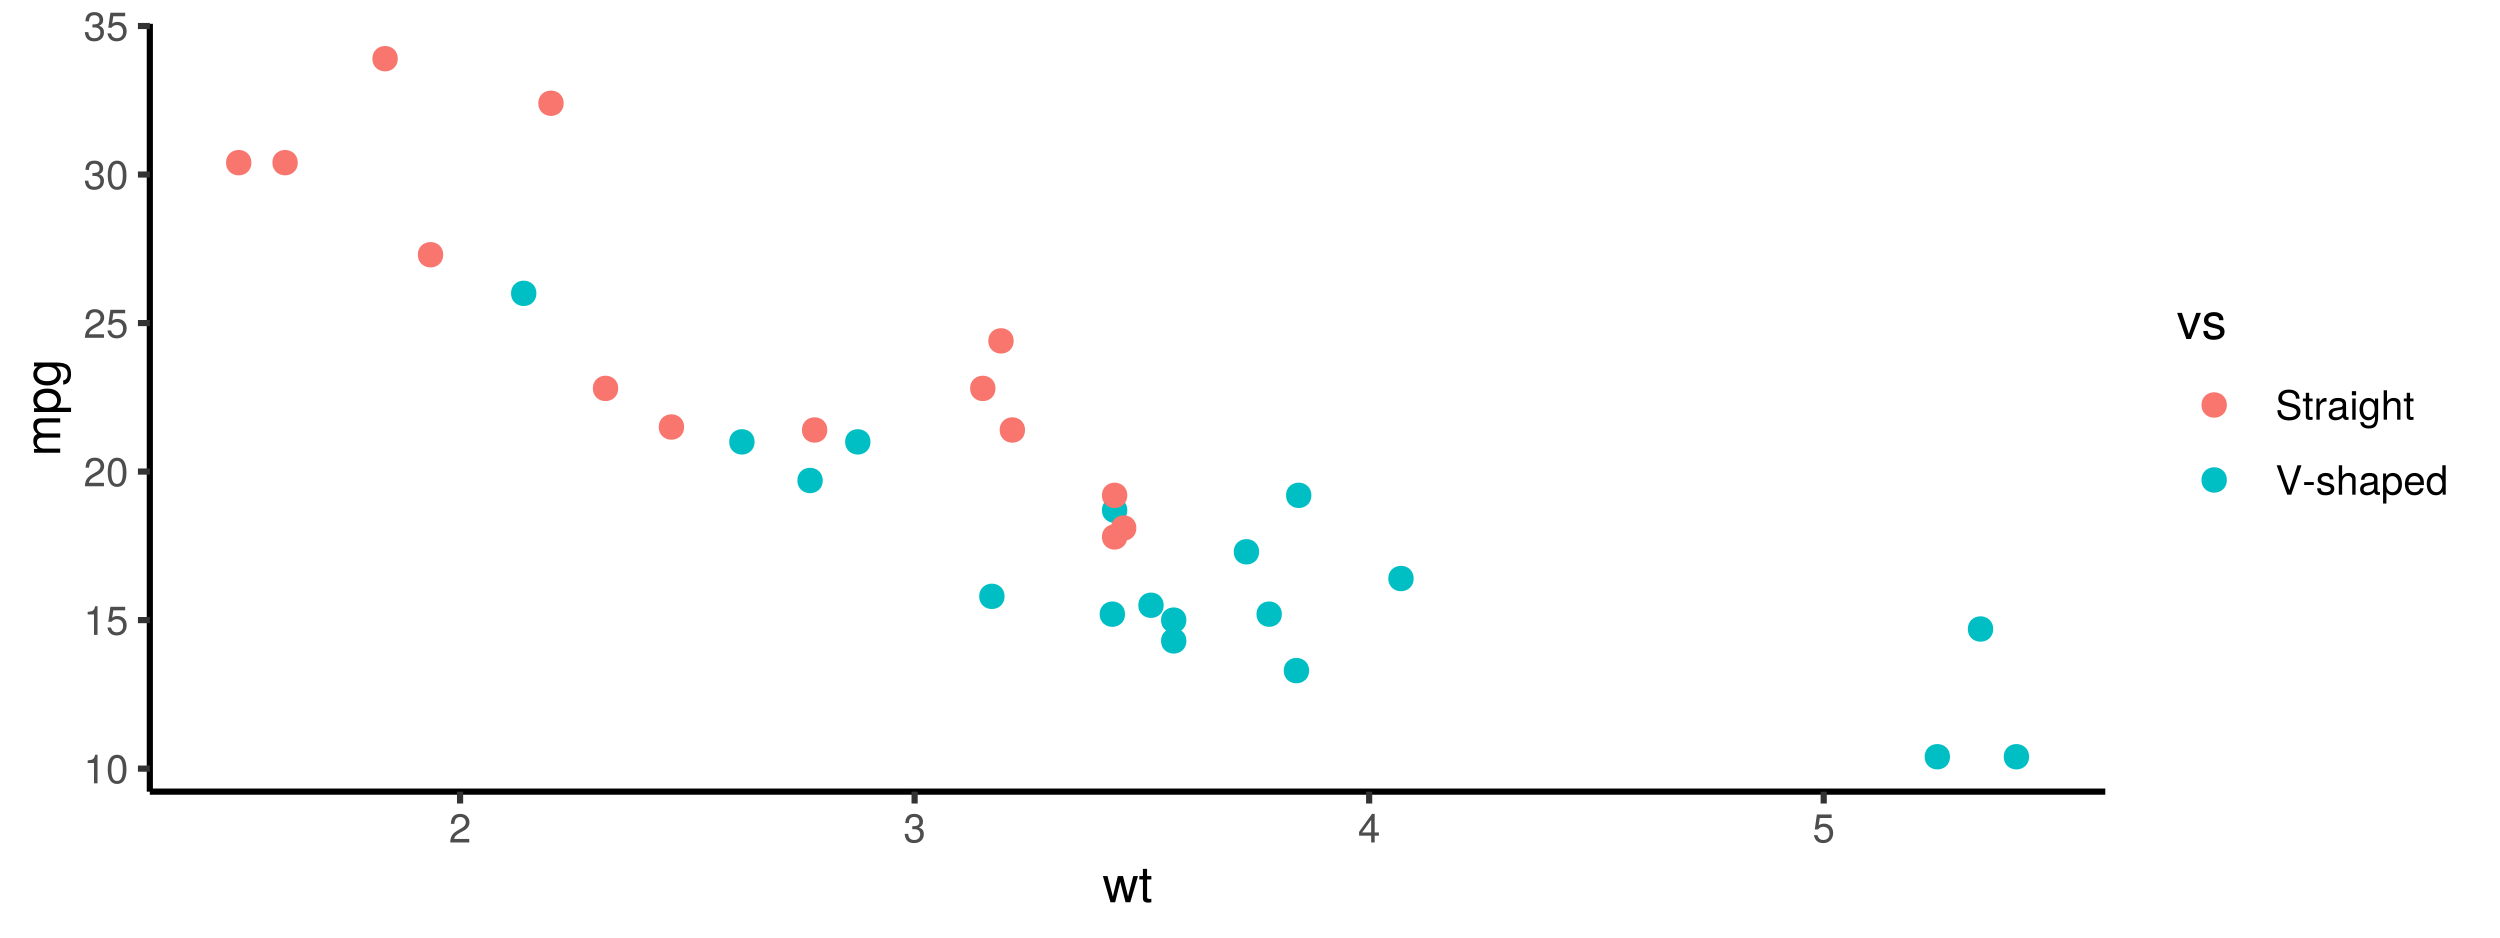 <?xml version="1.0" encoding="UTF-8"?>
<svg xmlns="http://www.w3.org/2000/svg" xmlns:xlink="http://www.w3.org/1999/xlink" width="576pt" height="216pt" viewBox="0 0 576 216" version="1.1">
<defs>
<g>
<symbol overflow="visible" id="glyph0-0">
<path style="stroke:none;" d=""/>
</symbol>
<symbol overflow="visible" id="glyph0-1">
<path style="stroke:none;" d="M 3.219 0 L 3.219 -6.594 L 2.688 -6.594 C 2.406 -5.578 2.219 -5.438 0.953 -5.281 L 0.953 -4.688 L 2.406 -4.688 L 2.406 0 Z M 3.219 0 "/>
</symbol>
<symbol overflow="visible" id="glyph0-2">
<path style="stroke:none;" d="M 4.719 -3.172 C 4.719 -5.453 3.984 -6.594 2.562 -6.594 C 1.141 -6.594 0.406 -5.438 0.406 -3.219 C 0.406 -1 1.141 0.141 2.562 0.141 C 3.953 0.141 4.719 -1 4.719 -3.172 Z M 3.875 -3.25 C 3.875 -1.375 3.453 -0.547 2.531 -0.547 C 1.672 -0.547 1.234 -1.406 1.234 -3.219 C 1.234 -5.016 1.672 -5.859 2.562 -5.859 C 3.438 -5.859 3.875 -5.016 3.875 -3.25 Z M 3.875 -3.25 "/>
</symbol>
<symbol overflow="visible" id="glyph0-3">
<path style="stroke:none;" d="M 4.766 -2.188 C 4.766 -3.484 3.906 -4.344 2.641 -4.344 C 2.172 -4.344 1.797 -4.219 1.422 -3.938 L 1.688 -5.641 L 4.422 -5.641 L 4.422 -6.453 L 1.016 -6.453 L 0.531 -3 L 1.281 -3 C 1.672 -3.453 1.984 -3.609 2.484 -3.609 C 3.375 -3.609 3.938 -3.047 3.938 -2.078 C 3.938 -1.125 3.391 -0.578 2.484 -0.578 C 1.781 -0.578 1.344 -0.953 1.141 -1.688 L 0.328 -1.688 C 0.594 -0.375 1.344 0.141 2.516 0.141 C 3.844 0.141 4.766 -0.797 4.766 -2.188 Z M 4.766 -2.188 "/>
</symbol>
<symbol overflow="visible" id="glyph0-4">
<path style="stroke:none;" d="M 4.75 -4.656 C 4.75 -5.766 3.891 -6.594 2.641 -6.594 C 1.297 -6.594 0.516 -5.906 0.469 -4.297 L 1.281 -4.297 C 1.344 -5.406 1.797 -5.875 2.609 -5.875 C 3.359 -5.875 3.906 -5.344 3.906 -4.641 C 3.906 -4.125 3.609 -3.672 3.016 -3.344 L 2.172 -2.859 C 0.797 -2.078 0.391 -1.453 0.312 0 L 4.703 0 L 4.703 -0.812 L 1.234 -0.812 C 1.312 -1.344 1.625 -1.688 2.422 -2.172 L 3.359 -2.672 C 4.281 -3.156 4.75 -3.844 4.75 -4.656 Z M 4.75 -4.656 "/>
</symbol>
<symbol overflow="visible" id="glyph0-5">
<path style="stroke:none;" d="M 4.703 -1.922 C 4.703 -2.719 4.375 -3.172 3.594 -3.453 C 4.203 -3.688 4.516 -4.125 4.516 -4.781 C 4.516 -5.906 3.75 -6.594 2.5 -6.594 C 1.172 -6.594 0.469 -5.859 0.438 -4.469 L 1.25 -4.469 C 1.281 -5.438 1.672 -5.875 2.516 -5.875 C 3.234 -5.875 3.672 -5.453 3.672 -4.75 C 3.672 -4.047 3.359 -3.75 2.047 -3.75 L 2.047 -3.062 L 2.5 -3.062 C 3.406 -3.062 3.875 -2.641 3.875 -1.906 C 3.875 -1.078 3.359 -0.578 2.5 -0.578 C 1.609 -0.578 1.172 -1.031 1.109 -1.984 L 0.297 -1.984 C 0.406 -0.516 1.125 0.141 2.469 0.141 C 3.828 0.141 4.703 -0.672 4.703 -1.922 Z M 4.703 -1.922 "/>
</symbol>
<symbol overflow="visible" id="glyph0-6">
<path style="stroke:none;" d="M 4.828 -1.578 L 4.828 -2.312 L 3.859 -2.312 L 3.859 -6.594 L 3.25 -6.594 L 0.266 -2.438 L 0.266 -1.578 L 3.047 -1.578 L 3.047 0 L 3.859 0 L 3.859 -1.578 Z M 3.047 -2.312 L 0.969 -2.312 L 3.047 -5.203 Z M 3.047 -2.312 "/>
</symbol>
<symbol overflow="visible" id="glyph0-7">
<path style="stroke:none;" d="M 5.766 -1.859 C 5.766 -2.703 5.25 -3.312 4.328 -3.562 L 2.625 -4.016 C 1.812 -4.234 1.516 -4.5 1.516 -5.016 C 1.516 -5.703 2.125 -6.219 3.031 -6.219 C 4.109 -6.219 4.719 -5.734 4.719 -4.844 L 5.547 -4.844 C 5.547 -6.172 4.625 -6.938 3.062 -6.938 C 1.578 -6.938 0.656 -6.125 0.656 -4.906 C 0.656 -4.078 1.094 -3.547 1.984 -3.312 L 3.656 -2.875 C 4.516 -2.656 4.906 -2.312 4.906 -1.781 C 4.906 -1.031 4.344 -0.594 3.172 -0.594 C 1.891 -0.594 1.266 -1.234 1.266 -2.203 L 0.453 -2.203 C 0.453 -0.609 1.531 0.172 3.125 0.172 C 4.844 0.172 5.766 -0.656 5.766 -1.859 Z M 5.766 -1.859 "/>
</symbol>
<symbol overflow="visible" id="glyph0-8">
<path style="stroke:none;" d="M 2.359 0 L 2.359 -0.656 C 2.266 -0.625 2.141 -0.609 1.984 -0.609 C 1.656 -0.609 1.562 -0.703 1.562 -1.047 L 1.562 -4.234 L 2.359 -4.234 L 2.359 -4.875 L 1.562 -4.875 L 1.562 -6.203 L 0.797 -6.203 L 0.797 -4.875 L 0.125 -4.875 L 0.125 -4.234 L 0.797 -4.234 L 0.797 -0.703 C 0.797 -0.219 1.125 0.062 1.734 0.062 C 1.922 0.062 2.094 0.047 2.359 0 Z M 2.359 0 "/>
</symbol>
<symbol overflow="visible" id="glyph0-9">
<path style="stroke:none;" d="M 2.984 -4.188 L 2.984 -4.984 C 2.859 -5 2.797 -5.016 2.688 -5.016 C 2.188 -5.016 1.797 -4.719 1.359 -3.984 L 1.359 -4.875 L 0.656 -4.875 L 0.656 0 L 1.422 0 L 1.422 -2.531 C 1.422 -3.625 1.781 -4.172 2.984 -4.188 Z M 2.984 -4.188 "/>
</symbol>
<symbol overflow="visible" id="glyph0-10">
<path style="stroke:none;" d="M 4.969 -0.016 L 4.969 -0.609 C 4.891 -0.578 4.859 -0.578 4.812 -0.578 C 4.531 -0.578 4.391 -0.719 4.391 -0.969 L 4.391 -3.688 C 4.391 -4.547 3.75 -5.016 2.562 -5.016 C 1.375 -5.016 0.656 -4.562 0.609 -3.438 L 1.391 -3.438 C 1.453 -4.031 1.797 -4.297 2.531 -4.297 C 3.219 -4.297 3.609 -4.031 3.609 -3.562 L 3.609 -3.359 C 3.609 -3.047 3.422 -2.906 2.812 -2.828 C 1.703 -2.688 1.547 -2.656 1.25 -2.531 C 0.672 -2.297 0.391 -1.859 0.391 -1.266 C 0.391 -0.375 1 0.141 1.984 0.141 C 2.609 0.141 3.219 -0.125 3.641 -0.578 C 3.734 -0.203 4.062 0.062 4.438 0.062 C 4.609 0.062 4.719 0.047 4.969 -0.016 Z M 3.609 -1.688 C 3.609 -0.984 2.906 -0.547 2.156 -0.547 C 1.547 -0.547 1.203 -0.75 1.203 -1.281 C 1.203 -1.797 1.547 -2.016 2.375 -2.141 C 3.188 -2.25 3.359 -2.281 3.609 -2.406 Z M 3.609 -1.688 "/>
</symbol>
<symbol overflow="visible" id="glyph0-11">
<path style="stroke:none;" d="M 1.422 0 L 1.422 -4.875 L 0.656 -4.875 L 0.656 0 Z M 1.531 -5.609 L 1.531 -6.578 L 0.562 -6.578 L 0.562 -5.609 Z M 1.531 -5.609 "/>
</symbol>
<symbol overflow="visible" id="glyph0-12">
<path style="stroke:none;" d="M 4.547 -0.797 L 4.547 -4.875 L 3.828 -4.875 L 3.828 -4.172 C 3.438 -4.734 2.969 -5.016 2.344 -5.016 C 1.109 -5.016 0.266 -3.969 0.266 -2.391 C 0.266 -0.859 1.141 0.141 2.281 0.141 C 2.891 0.141 3.312 -0.125 3.828 -0.734 L 3.828 -0.406 C 3.828 0.891 3.297 1.375 2.406 1.375 C 1.781 1.375 1.312 1.156 1.219 0.562 L 0.422 0.562 C 0.516 1.484 1.234 2.031 2.375 2.031 C 3.891 2.031 4.547 1.344 4.547 -0.797 Z M 3.75 -2.406 C 3.75 -1.25 3.25 -0.578 2.438 -0.578 C 1.594 -0.578 1.078 -1.25 1.078 -2.438 C 1.078 -3.609 1.594 -4.297 2.422 -4.297 C 3.266 -4.297 3.75 -3.594 3.75 -2.406 Z M 3.75 -2.406 "/>
</symbol>
<symbol overflow="visible" id="glyph0-13">
<path style="stroke:none;" d="M 4.516 0 L 4.516 -3.688 C 4.516 -4.5 3.938 -5.016 2.984 -5.016 C 2.297 -5.016 1.875 -4.797 1.422 -4.203 L 1.422 -6.781 L 0.656 -6.781 L 0.656 0 L 1.422 0 L 1.422 -2.688 C 1.422 -3.688 1.938 -4.328 2.75 -4.328 C 3.297 -4.328 3.75 -4.016 3.75 -3.375 L 3.75 0 Z M 4.516 0 "/>
</symbol>
<symbol overflow="visible" id="glyph0-14">
<path style="stroke:none;" d="M 6 -6.781 L 5.078 -6.781 L 3.203 -1.047 L 1.203 -6.781 L 0.281 -6.781 L 2.719 0 L 3.641 0 Z M 6 -6.781 "/>
</symbol>
<symbol overflow="visible" id="glyph0-15">
<path style="stroke:none;" d="M 2.641 -2.234 L 2.641 -2.906 L 0.422 -2.906 L 0.422 -2.234 Z M 2.641 -2.234 "/>
</symbol>
<symbol overflow="visible" id="glyph0-16">
<path style="stroke:none;" d="M 4.266 -1.359 C 4.266 -2.094 3.859 -2.453 2.891 -2.688 L 2.141 -2.859 C 1.516 -3.016 1.25 -3.219 1.25 -3.562 C 1.25 -4 1.641 -4.297 2.281 -4.297 C 2.906 -4.297 3.234 -4.031 3.25 -3.516 L 4.078 -3.516 C 4.062 -4.469 3.438 -5.016 2.312 -5.016 C 1.172 -5.016 0.438 -4.422 0.438 -3.531 C 0.438 -2.766 0.828 -2.406 1.984 -2.125 L 2.703 -1.938 C 3.25 -1.812 3.453 -1.656 3.453 -1.297 C 3.453 -0.844 3 -0.578 2.328 -0.578 C 1.625 -0.578 1.234 -0.75 1.141 -1.484 L 0.312 -1.484 C 0.359 -0.359 0.984 0.141 2.266 0.141 C 3.484 0.141 4.266 -0.422 4.266 -1.359 Z M 4.266 -1.359 "/>
</symbol>
<symbol overflow="visible" id="glyph0-17">
<path style="stroke:none;" d="M 4.859 -2.391 C 4.859 -4.031 4.062 -5.016 2.766 -5.016 C 2.109 -5.016 1.578 -4.719 1.219 -4.141 L 1.219 -4.875 L 0.516 -4.875 L 0.516 2.031 L 1.281 2.031 L 1.281 -0.578 C 1.688 -0.078 2.141 0.141 2.781 0.141 C 4.031 0.141 4.859 -0.844 4.859 -2.391 Z M 4.047 -2.406 C 4.047 -1.297 3.484 -0.578 2.641 -0.578 C 1.828 -0.578 1.281 -1.25 1.281 -2.406 C 1.281 -3.547 1.828 -4.281 2.641 -4.281 C 3.5 -4.281 4.047 -3.562 4.047 -2.406 Z M 4.047 -2.406 "/>
</symbol>
<symbol overflow="visible" id="glyph0-18">
<path style="stroke:none;" d="M 4.766 -2.219 C 4.766 -2.922 4.719 -3.359 4.578 -3.734 C 4.266 -4.531 3.516 -5.016 2.609 -5.016 C 1.25 -5.016 0.375 -4 0.375 -2.406 C 0.375 -0.812 1.219 0.141 2.578 0.141 C 3.703 0.141 4.469 -0.5 4.672 -1.484 L 3.891 -1.484 C 3.672 -0.844 3.234 -0.578 2.609 -0.578 C 1.797 -0.578 1.203 -1.094 1.188 -2.219 Z M 3.938 -2.906 C 3.938 -2.906 3.938 -2.859 3.938 -2.844 L 1.203 -2.844 C 1.266 -3.703 1.812 -4.297 2.594 -4.297 C 3.359 -4.297 3.938 -3.656 3.938 -2.906 Z M 3.938 -2.906 "/>
</symbol>
<symbol overflow="visible" id="glyph0-19">
<path style="stroke:none;" d="M 4.609 0 L 4.609 -6.781 L 3.828 -6.781 L 3.828 -4.266 C 3.5 -4.75 2.984 -5.016 2.328 -5.016 C 1.062 -5.016 0.234 -4.031 0.234 -2.484 C 0.234 -0.844 1.047 0.141 2.359 0.141 C 3.031 0.141 3.5 -0.109 3.906 -0.719 L 3.906 0 Z M 3.828 -2.422 C 3.828 -1.297 3.297 -0.578 2.469 -0.578 C 1.625 -0.578 1.047 -1.297 1.047 -2.438 C 1.047 -3.562 1.625 -4.281 2.469 -4.281 C 3.297 -4.281 3.828 -3.547 3.828 -2.422 Z M 3.828 -2.422 "/>
</symbol>
<symbol overflow="visible" id="glyph1-0">
<path style="stroke:none;" d=""/>
</symbol>
<symbol overflow="visible" id="glyph1-1">
<path style="stroke:none;" d="M 8.141 -6.031 L 7.062 -6.031 L 5.859 -1.328 L 4.688 -6.031 L 3.5 -6.031 L 2.359 -1.328 L 1.125 -6.031 L 0.062 -6.031 L 1.812 0 L 2.891 0 L 4.062 -4.719 L 5.281 0 L 6.375 0 Z M 8.141 -6.031 "/>
</symbol>
<symbol overflow="visible" id="glyph1-2">
<path style="stroke:none;" d="M 2.922 0 L 2.922 -0.812 C 2.797 -0.766 2.641 -0.766 2.469 -0.766 C 2.047 -0.766 1.938 -0.875 1.938 -1.297 L 1.938 -5.25 L 2.922 -5.25 L 2.922 -6.031 L 1.938 -6.031 L 1.938 -7.688 L 0.984 -7.688 L 0.984 -6.031 L 0.156 -6.031 L 0.156 -5.25 L 0.984 -5.25 L 0.984 -0.875 C 0.984 -0.266 1.391 0.078 2.141 0.078 C 2.375 0.078 2.594 0.062 2.922 0 Z M 2.922 0 "/>
</symbol>
<symbol overflow="visible" id="glyph1-3">
<path style="stroke:none;" d="M 5.594 -6.031 L 4.516 -6.031 L 2.812 -1.141 L 1.203 -6.031 L 0.109 -6.031 L 2.234 0 L 3.281 0 Z M 5.594 -6.031 "/>
</symbol>
<symbol overflow="visible" id="glyph1-4">
<path style="stroke:none;" d="M 5.281 -1.688 C 5.281 -2.594 4.766 -3.031 3.578 -3.328 L 2.656 -3.547 C 1.875 -3.719 1.547 -3.984 1.547 -4.406 C 1.547 -4.953 2.031 -5.312 2.812 -5.312 C 3.594 -5.312 4 -4.984 4.031 -4.344 L 5.031 -4.344 C 5.031 -5.531 4.25 -6.203 2.859 -6.203 C 1.453 -6.203 0.547 -5.469 0.547 -4.359 C 0.547 -3.422 1.031 -2.969 2.453 -2.625 L 3.344 -2.406 C 4.016 -2.25 4.281 -2.047 4.281 -1.609 C 4.281 -1.047 3.719 -0.719 2.875 -0.719 C 2.016 -0.719 1.531 -0.922 1.406 -1.844 L 0.391 -1.844 C 0.438 -0.453 1.219 0.172 2.797 0.172 C 4.312 0.172 5.281 -0.531 5.281 -1.688 Z M 5.281 -1.688 "/>
</symbol>
<symbol overflow="visible" id="glyph2-0">
<path style="stroke:none;" d=""/>
</symbol>
<symbol overflow="visible" id="glyph2-1">
<path style="stroke:none;" d="M 0 -8.734 L -4.516 -8.734 C -5.594 -8.734 -6.203 -8.141 -6.203 -7.016 C -6.203 -6.203 -5.953 -5.734 -5.281 -5.156 C -5.922 -4.812 -6.203 -4.328 -6.203 -3.547 C -6.203 -2.734 -5.906 -2.203 -5.172 -1.688 L -6.031 -1.688 L -6.031 -0.812 L 0 -0.812 L 0 -1.766 L -3.781 -1.766 C -4.656 -1.766 -5.359 -2.406 -5.359 -3.188 C -5.359 -3.906 -4.922 -4.297 -4.156 -4.297 L 0 -4.297 L 0 -5.25 L -3.781 -5.25 C -4.656 -5.25 -5.359 -5.906 -5.359 -6.688 C -5.359 -7.391 -4.906 -7.781 -4.156 -7.781 L 0 -7.781 Z M 0 -8.734 "/>
</symbol>
<symbol overflow="visible" id="glyph2-2">
<path style="stroke:none;" d="M -2.953 -6.016 C -4.984 -6.016 -6.203 -5.031 -6.203 -3.422 C -6.203 -2.609 -5.828 -1.953 -5.125 -1.5 L -6.031 -1.5 L -6.031 -0.625 L 2.5 -0.625 L 2.5 -1.594 L -0.719 -1.594 C -0.109 -2.094 0.172 -2.656 0.172 -3.438 C 0.172 -4.984 -1.031 -6.016 -2.953 -6.016 Z M -2.984 -5.016 C -1.609 -5.016 -0.719 -4.312 -0.719 -3.266 C -0.719 -2.25 -1.547 -1.594 -2.969 -1.594 C -4.375 -1.594 -5.297 -2.25 -5.297 -3.266 C -5.297 -4.328 -4.422 -5.016 -2.984 -5.016 Z M -2.984 -5.016 "/>
</symbol>
<symbol overflow="visible" id="glyph2-3">
<path style="stroke:none;" d="M -0.984 -5.625 L -6.031 -5.625 L -6.031 -4.734 L -5.156 -4.734 C -5.859 -4.25 -6.203 -3.672 -6.203 -2.891 C -6.203 -1.375 -4.906 -0.328 -2.953 -0.328 C -1.062 -0.328 0.172 -1.406 0.172 -2.812 C 0.172 -3.578 -0.156 -4.109 -0.906 -4.734 L -0.5 -4.734 C 1.094 -4.734 1.703 -4.078 1.703 -2.969 C 1.703 -2.203 1.422 -1.625 0.688 -1.5 L 0.688 -0.531 C 1.828 -0.625 2.5 -1.516 2.5 -2.938 C 2.5 -4.812 1.672 -5.625 -0.984 -5.625 Z M -2.984 -4.641 C -1.547 -4.641 -0.719 -4.031 -0.719 -3.016 C -0.719 -1.969 -1.547 -1.328 -3.016 -1.328 C -4.469 -1.328 -5.312 -1.984 -5.312 -3 C -5.312 -4.031 -4.438 -4.641 -2.984 -4.641 Z M -2.984 -4.641 "/>
</symbol>
</g>
<clipPath id="clip1">
  <path d="M 34.52 5.48 L 486 5.48 L 486 183 L 34.52 183 Z M 34.52 5.48 "/>
</clipPath>
</defs>
<g id="surface16">
<rect x="0" y="0" width="576" height="216" style="fill:rgb(100%,100%,100%);fill-opacity:1;stroke:none;"/>
<path style="fill:none;stroke-width:1.423;stroke-linecap:round;stroke-linejoin:round;stroke:rgb(100%,100%,100%);stroke-opacity:1;stroke-miterlimit:10;" d="M 0 0 L 576 0 L 576 216 L 0 216 Z M 0 0 "/>
<g clip-path="url(#clip1)" clip-rule="nonzero">
<path style=" stroke:none;fill-rule:nonzero;fill:rgb(100%,100%,100%);fill-opacity:1;" d="M 34.52 5.48 L 485.062 5.48 L 485.062 182.398 L 34.52 182.398 Z M 34.52 5.48 "/>
</g>
<path style="fill-rule:nonzero;fill:rgb(0%,74.902%,76.863%);fill-opacity:1;stroke-width:0.945;stroke-linecap:round;stroke-linejoin:round;stroke:rgb(0%,74.902%,76.863%);stroke-opacity:1;stroke-miterlimit:10;" d="M 173.387 101.809 C 173.387 105.082 168.477 105.082 168.477 101.809 C 168.477 98.535 173.387 98.535 173.387 101.809 "/>
<path style="fill-rule:nonzero;fill:rgb(0%,74.902%,76.863%);fill-opacity:1;stroke-width:0.945;stroke-linecap:round;stroke-linejoin:round;stroke:rgb(0%,74.902%,76.863%);stroke-opacity:1;stroke-miterlimit:10;" d="M 200.09 101.809 C 200.09 105.082 195.184 105.082 195.184 101.809 C 195.184 98.535 200.09 98.535 200.09 101.809 "/>
<path style="fill-rule:nonzero;fill:rgb(97.255%,46.275%,42.745%);fill-opacity:1;stroke-width:0.945;stroke-linecap:round;stroke-linejoin:round;stroke:rgb(97.255%,46.275%,42.745%);stroke-opacity:1;stroke-miterlimit:10;" d="M 141.969 89.488 C 141.969 92.762 137.059 92.762 137.059 89.488 C 137.059 86.215 141.969 86.215 141.969 89.488 "/>
<path style="fill-rule:nonzero;fill:rgb(97.255%,46.275%,42.745%);fill-opacity:1;stroke-width:0.945;stroke-linecap:round;stroke-linejoin:round;stroke:rgb(97.255%,46.275%,42.745%);stroke-opacity:1;stroke-miterlimit:10;" d="M 235.699 99.07 C 235.699 102.344 230.789 102.344 230.789 99.07 C 230.789 95.797 235.699 95.797 235.699 99.07 "/>
<path style="fill-rule:nonzero;fill:rgb(0%,74.902%,76.863%);fill-opacity:1;stroke-width:0.945;stroke-linecap:round;stroke-linejoin:round;stroke:rgb(0%,74.902%,76.863%);stroke-opacity:1;stroke-miterlimit:10;" d="M 259.262 117.551 C 259.262 120.824 254.352 120.824 254.352 117.551 C 254.352 114.277 259.262 114.277 259.262 117.551 "/>
<path style="fill-rule:nonzero;fill:rgb(97.255%,46.275%,42.745%);fill-opacity:1;stroke-width:0.945;stroke-linecap:round;stroke-linejoin:round;stroke:rgb(97.255%,46.275%,42.745%);stroke-opacity:1;stroke-miterlimit:10;" d="M 261.355 121.656 C 261.355 124.93 256.445 124.93 256.445 121.656 C 256.445 118.383 261.355 118.383 261.355 121.656 "/>
<path style="fill-rule:nonzero;fill:rgb(0%,74.902%,76.863%);fill-opacity:1;stroke-width:0.945;stroke-linecap:round;stroke-linejoin:round;stroke:rgb(0%,74.902%,76.863%);stroke-opacity:1;stroke-miterlimit:10;" d="M 272.875 147.664 C 272.875 150.938 267.969 150.938 267.969 147.664 C 267.969 144.391 272.875 144.391 272.875 147.664 "/>
<path style="fill-rule:nonzero;fill:rgb(97.255%,46.275%,42.745%);fill-opacity:1;stroke-width:0.945;stroke-linecap:round;stroke-linejoin:round;stroke:rgb(97.255%,46.275%,42.745%);stroke-opacity:1;stroke-miterlimit:10;" d="M 233.082 78.539 C 233.082 81.812 228.172 81.812 228.172 78.539 C 228.172 75.266 233.082 75.266 233.082 78.539 "/>
<path style="fill-rule:nonzero;fill:rgb(97.255%,46.275%,42.745%);fill-opacity:1;stroke-width:0.945;stroke-linecap:round;stroke-linejoin:round;stroke:rgb(97.255%,46.275%,42.745%);stroke-opacity:1;stroke-miterlimit:10;" d="M 228.891 89.488 C 228.891 92.762 223.98 92.762 223.98 89.488 C 223.98 86.215 228.891 86.215 228.891 89.488 "/>
<path style="fill-rule:nonzero;fill:rgb(97.255%,46.275%,42.745%);fill-opacity:1;stroke-width:0.945;stroke-linecap:round;stroke-linejoin:round;stroke:rgb(97.255%,46.275%,42.745%);stroke-opacity:1;stroke-miterlimit:10;" d="M 259.262 114.129 C 259.262 117.402 254.352 117.402 254.352 114.129 C 254.352 110.855 259.262 110.855 259.262 114.129 "/>
<path style="fill-rule:nonzero;fill:rgb(97.255%,46.275%,42.745%);fill-opacity:1;stroke-width:0.945;stroke-linecap:round;stroke-linejoin:round;stroke:rgb(97.255%,46.275%,42.745%);stroke-opacity:1;stroke-miterlimit:10;" d="M 259.262 123.711 C 259.262 126.984 254.352 126.984 254.352 123.711 C 254.352 120.438 259.262 120.438 259.262 123.711 "/>
<path style="fill-rule:nonzero;fill:rgb(0%,74.902%,76.863%);fill-opacity:1;stroke-width:0.945;stroke-linecap:round;stroke-linejoin:round;stroke:rgb(0%,74.902%,76.863%);stroke-opacity:1;stroke-miterlimit:10;" d="M 325.238 133.293 C 325.238 136.566 320.332 136.566 320.332 133.293 C 320.332 130.02 325.238 130.02 325.238 133.293 "/>
<path style="fill-rule:nonzero;fill:rgb(0%,74.902%,76.863%);fill-opacity:1;stroke-width:0.945;stroke-linecap:round;stroke-linejoin:round;stroke:rgb(0%,74.902%,76.863%);stroke-opacity:1;stroke-miterlimit:10;" d="M 289.633 127.133 C 289.633 130.406 284.723 130.406 284.723 127.133 C 284.723 123.859 289.633 123.859 289.633 127.133 "/>
<path style="fill-rule:nonzero;fill:rgb(0%,74.902%,76.863%);fill-opacity:1;stroke-width:0.945;stroke-linecap:round;stroke-linejoin:round;stroke:rgb(0%,74.902%,76.863%);stroke-opacity:1;stroke-miterlimit:10;" d="M 294.867 141.504 C 294.867 144.777 289.961 144.777 289.961 141.504 C 289.961 138.23 294.867 138.23 294.867 141.504 "/>
<path style="fill-rule:nonzero;fill:rgb(0%,74.902%,76.863%);fill-opacity:1;stroke-width:0.945;stroke-linecap:round;stroke-linejoin:round;stroke:rgb(0%,74.902%,76.863%);stroke-opacity:1;stroke-miterlimit:10;" d="M 448.816 174.355 C 448.816 177.629 443.906 177.629 443.906 174.355 C 443.906 171.082 448.816 171.082 448.816 174.355 "/>
<path style="fill-rule:nonzero;fill:rgb(0%,74.902%,76.863%);fill-opacity:1;stroke-width:0.945;stroke-linecap:round;stroke-linejoin:round;stroke:rgb(0%,74.902%,76.863%);stroke-opacity:1;stroke-miterlimit:10;" d="M 467.039 174.355 C 467.039 177.629 462.129 177.629 462.129 174.355 C 462.129 171.082 467.039 171.082 467.039 174.355 "/>
<path style="fill-rule:nonzero;fill:rgb(0%,74.902%,76.863%);fill-opacity:1;stroke-width:0.945;stroke-linecap:round;stroke-linejoin:round;stroke:rgb(0%,74.902%,76.863%);stroke-opacity:1;stroke-miterlimit:10;" d="M 458.766 144.926 C 458.766 148.199 453.855 148.199 453.855 144.926 C 453.855 141.652 458.766 141.652 458.766 144.926 "/>
<path style="fill-rule:nonzero;fill:rgb(97.255%,46.275%,42.745%);fill-opacity:1;stroke-width:0.945;stroke-linecap:round;stroke-linejoin:round;stroke:rgb(97.255%,46.275%,42.745%);stroke-opacity:1;stroke-miterlimit:10;" d="M 129.402 23.789 C 129.402 27.059 124.492 27.059 124.492 23.789 C 124.492 20.516 129.402 20.516 129.402 23.789 "/>
<path style="fill-rule:nonzero;fill:rgb(97.255%,46.275%,42.745%);fill-opacity:1;stroke-width:0.945;stroke-linecap:round;stroke-linejoin:round;stroke:rgb(97.255%,46.275%,42.745%);stroke-opacity:1;stroke-miterlimit:10;" d="M 68.137 37.477 C 68.137 40.75 63.227 40.75 63.227 37.477 C 63.227 34.203 68.137 34.203 68.137 37.477 "/>
<path style="fill-rule:nonzero;fill:rgb(97.255%,46.275%,42.745%);fill-opacity:1;stroke-width:0.945;stroke-linecap:round;stroke-linejoin:round;stroke:rgb(97.255%,46.275%,42.745%);stroke-opacity:1;stroke-miterlimit:10;" d="M 91.176 13.52 C 91.176 16.793 86.266 16.793 86.266 13.52 C 86.266 10.25 91.176 10.25 91.176 13.52 "/>
<path style="fill-rule:nonzero;fill:rgb(97.255%,46.275%,42.745%);fill-opacity:1;stroke-width:0.945;stroke-linecap:round;stroke-linejoin:round;stroke:rgb(97.255%,46.275%,42.745%);stroke-opacity:1;stroke-miterlimit:10;" d="M 157.152 98.387 C 157.152 101.66 152.242 101.66 152.242 98.387 C 152.242 95.113 157.152 95.113 157.152 98.387 "/>
<path style="fill-rule:nonzero;fill:rgb(0%,74.902%,76.863%);fill-opacity:1;stroke-width:0.945;stroke-linecap:round;stroke-linejoin:round;stroke:rgb(0%,74.902%,76.863%);stroke-opacity:1;stroke-miterlimit:10;" d="M 267.641 139.453 C 267.641 142.723 262.73 142.723 262.73 139.453 C 262.73 136.18 267.641 136.18 267.641 139.453 "/>
<path style="fill-rule:nonzero;fill:rgb(0%,74.902%,76.863%);fill-opacity:1;stroke-width:0.945;stroke-linecap:round;stroke-linejoin:round;stroke:rgb(0%,74.902%,76.863%);stroke-opacity:1;stroke-miterlimit:10;" d="M 258.738 141.504 C 258.738 144.777 253.828 144.777 253.828 141.504 C 253.828 138.23 258.738 138.23 258.738 141.504 "/>
<path style="fill-rule:nonzero;fill:rgb(0%,74.902%,76.863%);fill-opacity:1;stroke-width:0.945;stroke-linecap:round;stroke-linejoin:round;stroke:rgb(0%,74.902%,76.863%);stroke-opacity:1;stroke-miterlimit:10;" d="M 301.152 154.508 C 301.152 157.781 296.242 157.781 296.242 154.508 C 296.242 151.234 301.152 151.234 301.152 154.508 "/>
<path style="fill-rule:nonzero;fill:rgb(0%,74.902%,76.863%);fill-opacity:1;stroke-width:0.945;stroke-linecap:round;stroke-linejoin:round;stroke:rgb(0%,74.902%,76.863%);stroke-opacity:1;stroke-miterlimit:10;" d="M 301.676 114.129 C 301.676 117.402 296.766 117.402 296.766 114.129 C 296.766 110.855 301.676 110.855 301.676 114.129 "/>
<path style="fill-rule:nonzero;fill:rgb(97.255%,46.275%,42.745%);fill-opacity:1;stroke-width:0.945;stroke-linecap:round;stroke-linejoin:round;stroke:rgb(97.255%,46.275%,42.745%);stroke-opacity:1;stroke-miterlimit:10;" d="M 101.648 58.691 C 101.648 61.965 96.738 61.965 96.738 58.691 C 96.738 55.418 101.648 55.418 101.648 58.691 "/>
<path style="fill-rule:nonzero;fill:rgb(0%,74.902%,76.863%);fill-opacity:1;stroke-width:0.945;stroke-linecap:round;stroke-linejoin:round;stroke:rgb(0%,74.902%,76.863%);stroke-opacity:1;stroke-miterlimit:10;" d="M 123.117 67.59 C 123.117 70.863 118.207 70.863 118.207 67.59 C 118.207 64.316 123.117 64.316 123.117 67.59 "/>
<path style="fill-rule:nonzero;fill:rgb(97.255%,46.275%,42.745%);fill-opacity:1;stroke-width:0.945;stroke-linecap:round;stroke-linejoin:round;stroke:rgb(97.255%,46.275%,42.745%);stroke-opacity:1;stroke-miterlimit:10;" d="M 57.453 37.477 C 57.453 40.75 52.543 40.75 52.543 37.477 C 52.543 34.203 57.453 34.203 57.453 37.477 "/>
<path style="fill-rule:nonzero;fill:rgb(0%,74.902%,76.863%);fill-opacity:1;stroke-width:0.945;stroke-linecap:round;stroke-linejoin:round;stroke:rgb(0%,74.902%,76.863%);stroke-opacity:1;stroke-miterlimit:10;" d="M 230.984 137.398 C 230.984 140.672 226.074 140.672 226.074 137.398 C 226.074 134.125 230.984 134.125 230.984 137.398 "/>
<path style="fill-rule:nonzero;fill:rgb(0%,74.902%,76.863%);fill-opacity:1;stroke-width:0.945;stroke-linecap:round;stroke-linejoin:round;stroke:rgb(0%,74.902%,76.863%);stroke-opacity:1;stroke-miterlimit:10;" d="M 189.094 110.707 C 189.094 113.98 184.184 113.98 184.184 110.707 C 184.184 107.434 189.094 107.434 189.094 110.707 "/>
<path style="fill-rule:nonzero;fill:rgb(0%,74.902%,76.863%);fill-opacity:1;stroke-width:0.945;stroke-linecap:round;stroke-linejoin:round;stroke:rgb(0%,74.902%,76.863%);stroke-opacity:1;stroke-miterlimit:10;" d="M 272.875 142.875 C 272.875 146.145 267.969 146.145 267.969 142.875 C 267.969 139.602 272.875 139.602 272.875 142.875 "/>
<path style="fill-rule:nonzero;fill:rgb(97.255%,46.275%,42.745%);fill-opacity:1;stroke-width:0.945;stroke-linecap:round;stroke-linejoin:round;stroke:rgb(97.255%,46.275%,42.745%);stroke-opacity:1;stroke-miterlimit:10;" d="M 190.141 99.07 C 190.141 102.344 185.234 102.344 185.234 99.07 C 185.234 95.797 190.141 95.797 190.141 99.07 "/>
<path style="fill:none;stroke-width:1.423;stroke-linecap:butt;stroke-linejoin:round;stroke:rgb(0%,0%,0%);stroke-opacity:1;stroke-miterlimit:10;" d="M 34.52 182.398 L 34.52 5.48 "/>
<g style="fill:rgb(30.196%,30.196%,30.196%);fill-opacity:1;">
  <use xlink:href="#glyph0-1" x="19.25" y="180.484"/>
  <use xlink:href="#glyph0-2" x="24.419" y="180.484"/>
</g>
<g style="fill:rgb(30.196%,30.196%,30.196%);fill-opacity:1;">
  <use xlink:href="#glyph0-1" x="19.25" y="146.266"/>
  <use xlink:href="#glyph0-3" x="24.419" y="146.266"/>
</g>
<g style="fill:rgb(30.196%,30.196%,30.196%);fill-opacity:1;">
  <use xlink:href="#glyph0-4" x="19.25" y="112.043"/>
  <use xlink:href="#glyph0-2" x="24.419" y="112.043"/>
</g>
<g style="fill:rgb(30.196%,30.196%,30.196%);fill-opacity:1;">
  <use xlink:href="#glyph0-4" x="19.25" y="77.824"/>
  <use xlink:href="#glyph0-3" x="24.419" y="77.824"/>
</g>
<g style="fill:rgb(30.196%,30.196%,30.196%);fill-opacity:1;">
  <use xlink:href="#glyph0-5" x="19.25" y="43.602"/>
  <use xlink:href="#glyph0-2" x="24.419" y="43.602"/>
</g>
<g style="fill:rgb(30.196%,30.196%,30.196%);fill-opacity:1;">
  <use xlink:href="#glyph0-5" x="19.25" y="9.383"/>
  <use xlink:href="#glyph0-3" x="24.419" y="9.383"/>
</g>
<path style="fill:none;stroke-width:1.423;stroke-linecap:butt;stroke-linejoin:round;stroke:rgb(20%,20%,20%);stroke-opacity:1;stroke-miterlimit:10;" d="M 31.781 177.094 L 34.52 177.094 "/>
<path style="fill:none;stroke-width:1.423;stroke-linecap:butt;stroke-linejoin:round;stroke:rgb(20%,20%,20%);stroke-opacity:1;stroke-miterlimit:10;" d="M 31.781 142.875 L 34.52 142.875 "/>
<path style="fill:none;stroke-width:1.423;stroke-linecap:butt;stroke-linejoin:round;stroke:rgb(20%,20%,20%);stroke-opacity:1;stroke-miterlimit:10;" d="M 31.781 108.652 L 34.52 108.652 "/>
<path style="fill:none;stroke-width:1.423;stroke-linecap:butt;stroke-linejoin:round;stroke:rgb(20%,20%,20%);stroke-opacity:1;stroke-miterlimit:10;" d="M 31.781 74.434 L 34.52 74.434 "/>
<path style="fill:none;stroke-width:1.423;stroke-linecap:butt;stroke-linejoin:round;stroke:rgb(20%,20%,20%);stroke-opacity:1;stroke-miterlimit:10;" d="M 31.781 40.211 L 34.52 40.211 "/>
<path style="fill:none;stroke-width:1.423;stroke-linecap:butt;stroke-linejoin:round;stroke:rgb(20%,20%,20%);stroke-opacity:1;stroke-miterlimit:10;" d="M 31.781 5.992 L 34.52 5.992 "/>
<path style="fill:none;stroke-width:1.423;stroke-linecap:butt;stroke-linejoin:round;stroke:rgb(0%,0%,0%);stroke-opacity:1;stroke-miterlimit:10;" d="M 34.52 182.398 L 485.062 182.398 "/>
<path style="fill:none;stroke-width:1.423;stroke-linecap:butt;stroke-linejoin:round;stroke:rgb(20%,20%,20%);stroke-opacity:1;stroke-miterlimit:10;" d="M 106 185.137 L 106 182.398 "/>
<path style="fill:none;stroke-width:1.423;stroke-linecap:butt;stroke-linejoin:round;stroke:rgb(20%,20%,20%);stroke-opacity:1;stroke-miterlimit:10;" d="M 210.727 185.137 L 210.727 182.398 "/>
<path style="fill:none;stroke-width:1.423;stroke-linecap:butt;stroke-linejoin:round;stroke:rgb(20%,20%,20%);stroke-opacity:1;stroke-miterlimit:10;" d="M 315.453 185.137 L 315.453 182.398 "/>
<path style="fill:none;stroke-width:1.423;stroke-linecap:butt;stroke-linejoin:round;stroke:rgb(20%,20%,20%);stroke-opacity:1;stroke-miterlimit:10;" d="M 420.18 185.137 L 420.18 182.398 "/>
<g style="fill:rgb(30.196%,30.196%,30.196%);fill-opacity:1;">
  <use xlink:href="#glyph0-4" x="103.414" y="194.109"/>
</g>
<g style="fill:rgb(30.196%,30.196%,30.196%);fill-opacity:1;">
  <use xlink:href="#glyph0-5" x="208.141" y="194.109"/>
</g>
<g style="fill:rgb(30.196%,30.196%,30.196%);fill-opacity:1;">
  <use xlink:href="#glyph0-6" x="312.867" y="194.109"/>
</g>
<g style="fill:rgb(30.196%,30.196%,30.196%);fill-opacity:1;">
  <use xlink:href="#glyph0-3" x="417.594" y="194.109"/>
</g>
<g style="fill:rgb(0%,0%,0%);fill-opacity:1;">
  <use xlink:href="#glyph1-1" x="254.043" y="207.879"/>
  <use xlink:href="#glyph1-2" x="262.346" y="207.879"/>
</g>
<g style="fill:rgb(0%,0%,0%);fill-opacity:1;">
  <use xlink:href="#glyph2-1" x="13.871" y="105.121"/>
  <use xlink:href="#glyph2-2" x="13.871" y="95.542"/>
  <use xlink:href="#glyph2-3" x="13.871" y="89.148"/>
</g>
<path style=" stroke:none;fill-rule:nonzero;fill:rgb(100%,100%,100%);fill-opacity:1;" d="M 496.023 63.172 L 570.52 63.172 L 570.52 124.707 L 496.023 124.707 Z M 496.023 63.172 "/>
<g style="fill:rgb(0%,0%,0%);fill-opacity:1;">
  <use xlink:href="#glyph1-3" x="501.504" y="78.113"/>
  <use xlink:href="#glyph1-4" x="507.254" y="78.113"/>
</g>
<path style="fill-rule:nonzero;fill:rgb(97.255%,46.275%,42.745%);fill-opacity:1;stroke-width:0.945;stroke-linecap:round;stroke-linejoin:round;stroke:rgb(97.255%,46.275%,42.745%);stroke-opacity:1;stroke-miterlimit:10;" d="M 512.598 93.309 C 512.598 96.582 507.688 96.582 507.688 93.309 C 507.688 90.035 512.598 90.035 512.598 93.309 "/>
<path style="fill-rule:nonzero;fill:rgb(0%,74.902%,76.863%);fill-opacity:1;stroke-width:0.945;stroke-linecap:round;stroke-linejoin:round;stroke:rgb(0%,74.902%,76.863%);stroke-opacity:1;stroke-miterlimit:10;" d="M 512.598 110.586 C 512.598 113.859 507.688 113.859 507.688 110.586 C 507.688 107.312 512.598 107.312 512.598 110.586 "/>
<g style="fill:rgb(0%,0%,0%);fill-opacity:1;">
  <use xlink:href="#glyph0-7" x="524.262" y="96.699"/>
  <use xlink:href="#glyph0-8" x="530.463" y="96.699"/>
  <use xlink:href="#glyph0-9" x="533.047" y="96.699"/>
  <use xlink:href="#glyph0-10" x="536.143" y="96.699"/>
  <use xlink:href="#glyph0-11" x="541.312" y="96.699"/>
  <use xlink:href="#glyph0-12" x="543.376" y="96.699"/>
  <use xlink:href="#glyph0-13" x="548.545" y="96.699"/>
  <use xlink:href="#glyph0-8" x="553.714" y="96.699"/>
</g>
<g style="fill:rgb(0%,0%,0%);fill-opacity:1;">
  <use xlink:href="#glyph0-14" x="524.262" y="113.977"/>
  <use xlink:href="#glyph0-15" x="530.463" y="113.977"/>
  <use xlink:href="#glyph0-16" x="533.559" y="113.977"/>
  <use xlink:href="#glyph0-13" x="538.207" y="113.977"/>
  <use xlink:href="#glyph0-10" x="543.376" y="113.977"/>
  <use xlink:href="#glyph0-17" x="548.545" y="113.977"/>
  <use xlink:href="#glyph0-18" x="553.714" y="113.977"/>
  <use xlink:href="#glyph0-19" x="558.883" y="113.977"/>
</g>
</g>
</svg>

